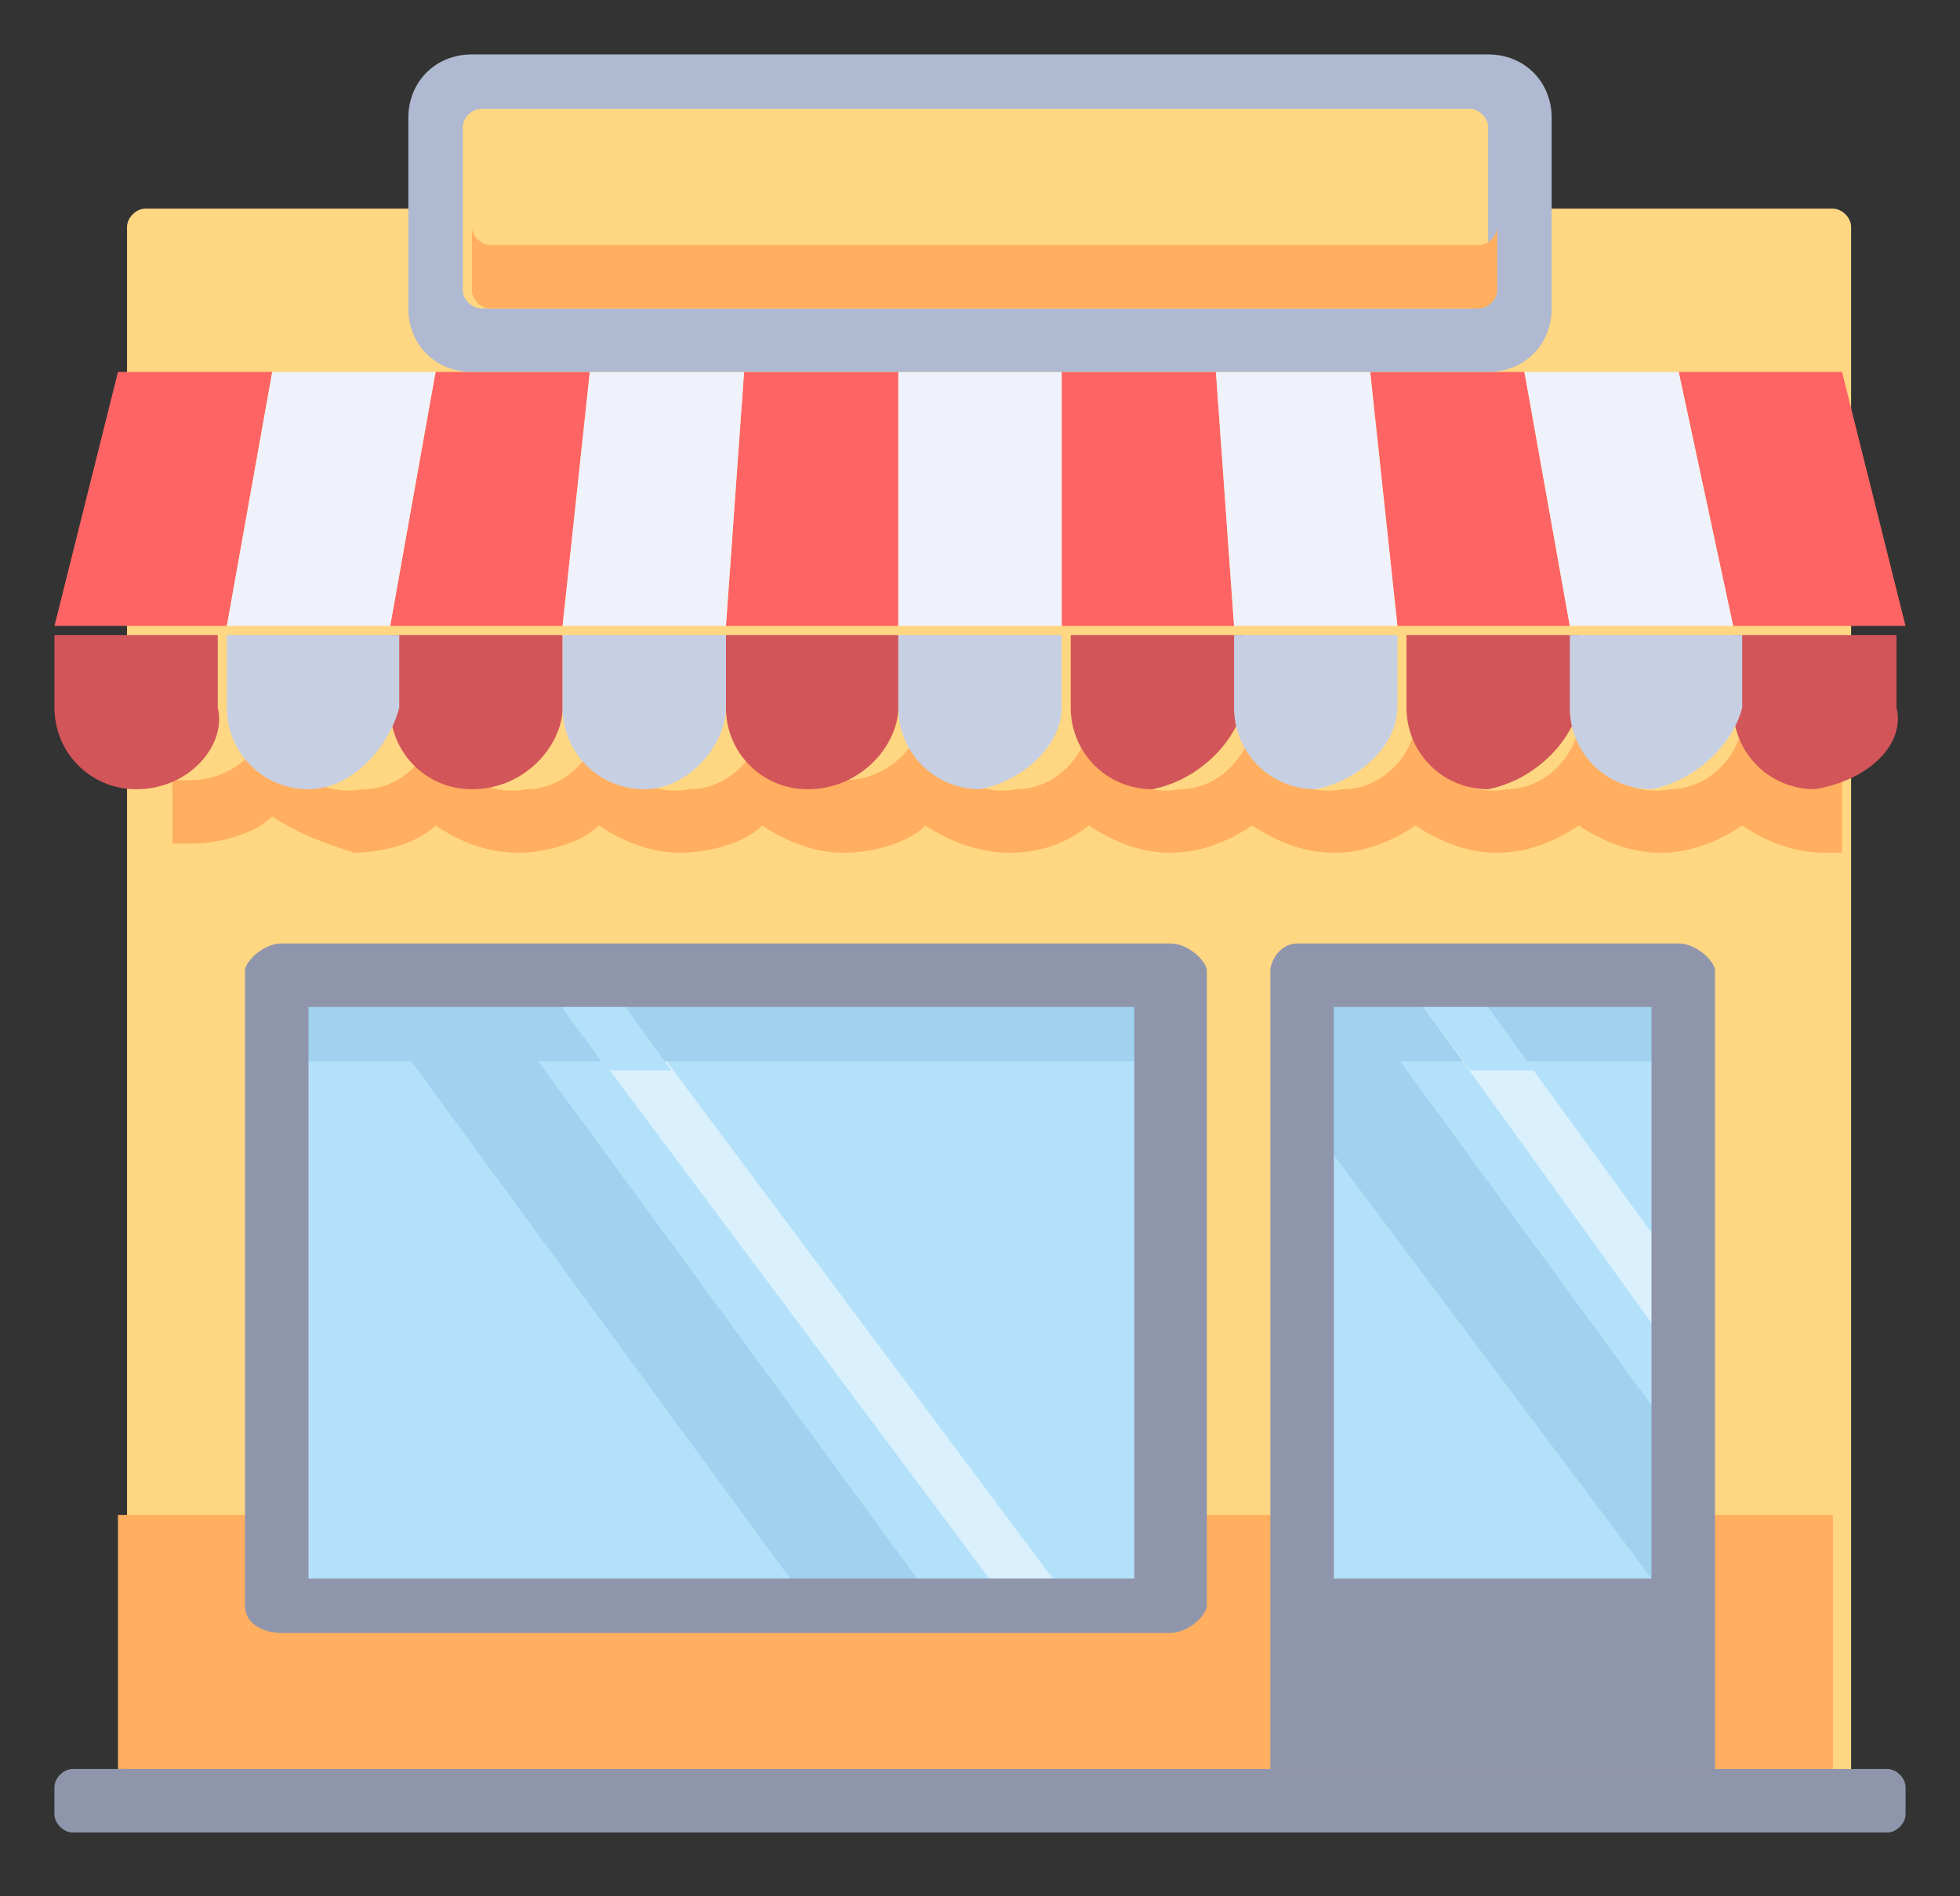 <?xml version="1.0" encoding="utf-8"?>
<!-- Generator: Adobe Illustrator 19.0.0, SVG Export Plug-In . SVG Version: 6.00 Build 0)  -->
<svg version="1.1" id="_015---Cream-Pot" xmlns="http://www.w3.org/2000/svg" xmlns:xlink="http://www.w3.org/1999/xlink" x="0px"
	 y="0px" viewBox="-229.8 90.6 21.6 20.9" style="enable-background:new -229.8 90.6 21.6 20.9;" xml:space="preserve">
<rect x="-229.8" y="90.6" width="21.6" height="20.9" fill="#333333" stroke="none"/>
<style type="text/css">
	.st0{fill:#FFD782;}
	.st1{fill:#FFAF5F;}
	.st2{fill:#B4E1FA;}
	.st3{fill:#A0D2F0;}
	.st4{fill:#DAF0FD;}
	.st5{fill:#D2555A;}
	.st6{fill:#C7CFE2;}
	.st7{fill:#FF6464;}
	.st8{fill:#EFF2FA;}
	.st9{fill:#8F96AC;}
	.st10{fill:#AFB9D2;}
</style>
<path class="st0" d="M-209.5,110.5h-18.9V93.1c0-0.1,0.1-0.2,0.2-0.2h18.6c0.1,0,0.2,0.1,0.2,0.2V110.5z"/>
<rect x="-228.5" y="107.3" class="st1" width="18.9" height="2.8"/>
<path class="st1" d="M-209.5,99.2c-0.1,0-0.1,0-0.2,0c-0.5,0-0.9-0.4-0.9-0.9c0,0,0,0,0,0c0.1,0.5-0.3,1-0.8,1c-0.5,0.1-1-0.3-1-0.8
	c0-0.1,0-0.1,0-0.2c0.1,0.5-0.3,1-0.8,1c-0.5,0.1-1-0.3-1-0.8c0-0.1,0-0.1,0-0.2c0.1,0.5-0.3,1-0.8,1c-0.5,0.1-1-0.3-1-0.8
	c0-0.1,0-0.1,0-0.2c0.1,0.5-0.3,1-0.8,1c-0.5,0.1-1-0.3-1-0.8c0-0.1,0-0.1,0-0.2c0.1,0.5-0.3,1-0.8,1c-0.5,0.1-1-0.3-1-0.8
	c0-0.1,0-0.1,0-0.2c0,0.5-0.4,0.9-0.9,0.9s-0.9-0.4-0.9-0.9c0.1,0.5-0.3,1-0.8,1c-0.5,0.1-1-0.3-1-0.8c0-0.1,0-0.1,0-0.2
	c0.1,0.5-0.3,1-0.8,1c-0.5,0.1-1-0.3-1-0.8c0-0.1,0-0.1,0-0.2c0.1,0.5-0.3,1-0.8,1c-0.5,0.1-1-0.3-1-0.8c0-0.1,0-0.1,0-0.2
	c0,0.5-0.4,0.9-0.9,0.9l0,0c-0.1,0-0.1,0-0.2,0v0.7h0.2c0.3,0,0.7-0.1,0.9-0.3c0.3,0.2,0.6,0.3,0.9,0.4c0.3,0,0.7-0.1,0.9-0.3
	c0.3,0.2,0.6,0.3,0.9,0.3c0.3,0,0.7-0.1,0.9-0.3c0.3,0.2,0.6,0.3,0.9,0.3c0.3,0,0.7-0.1,0.9-0.3c0.3,0.2,0.6,0.3,0.9,0.3
	c0.3,0,0.7-0.1,0.9-0.3c0.6,0.4,1.3,0.4,1.8,0c0.3,0.2,0.6,0.3,0.9,0.3c0.3,0,0.6-0.1,0.9-0.3c0.3,0.2,0.6,0.3,0.9,0.3
	c0.3,0,0.6-0.1,0.9-0.3c0.3,0.2,0.6,0.3,0.9,0.3c0.3,0,0.6-0.1,0.9-0.3c0.3,0.2,0.6,0.3,0.9,0.3c0.3,0,0.6-0.1,0.9-0.3
	c0.3,0.2,0.6,0.3,0.9,0.3c0.1,0,0.1,0,0.2,0V99.2L-209.5,99.2z"/>
<rect x="-226.7" y="101.3" class="st2" width="9.8" height="7"/>
<rect x="-215.5" y="101.3" class="st2" width="4.2" height="7"/>
<rect x="-215.5" y="101.3" class="st3" width="4.2" height="1"/>
<polygon class="st4" points="-211.3,104.6 -213.7,101.3 -214.4,101.3 -211.3,105.6 "/>
<polygon class="st3" points="-215.1,101.3 -215.5,101.3 -215.5,102.8 -211.3,108.4 -211.3,106.5 "/>
<polygon class="st2" points="-212.9,102.4 -213.7,101.3 -214.4,101.3 -213.6,102.4 "/>
<polygon class="st4" points="-217.9,108.4 -218.6,108.4 -223.9,101.3 -223.2,101.3 "/>
<polygon class="st3" points="-219.4,108.4 -220.8,108.4 -226,101.3 -224.6,101.3 "/>
<rect x="-226.7" y="101.3" class="st3" width="9.8" height="1"/>
<polygon class="st2" points="-222.4,102.4 -223.2,101.3 -223.9,101.3 -223.1,102.4 "/>
<path class="st5" d="M-220.9,99.3L-220.9,99.3c-0.5,0-0.9-0.4-0.9-0.9v-0.8h1.9v0.8C-219.9,98.8-220.3,99.3-220.9,99.3
	C-220.9,99.3-220.9,99.3-220.9,99.3z"/>
<path class="st5" d="M-217.1,99.3L-217.1,99.3c-0.5,0-0.9-0.4-0.9-0.9c0,0,0,0,0,0v-0.8h1.9v0.8C-216.2,98.8-216.6,99.2-217.1,99.3z
	"/>
<path class="st5" d="M-224.6,99.3L-224.6,99.3c-0.5,0-0.9-0.4-0.9-0.9v-0.8h1.9v0.8C-223.6,98.8-224,99.3-224.6,99.3
	C-224.6,99.3-224.6,99.3-224.6,99.3z"/>
<path class="st5" d="M-228.3,99.3L-228.3,99.3c-0.5,0-0.9-0.4-0.9-0.9v-0.8h1.8v0.8C-227.3,98.8-227.7,99.3-228.3,99.3L-228.3,99.3z
	"/>
<path class="st5" d="M-213.4,99.3L-213.4,99.3c-0.5,0-0.9-0.4-0.9-0.9c0,0,0,0,0,0v-0.8h1.9v0.8C-212.5,98.8-212.9,99.2-213.4,99.3z
	"/>
<path class="st6" d="M-222.7,99.3L-222.7,99.3c-0.5,0-0.9-0.4-0.9-0.9v-0.8h1.8v0.8C-221.8,98.8-222.2,99.3-222.7,99.3
	C-222.7,99.3-222.7,99.3-222.7,99.3z"/>
<path class="st6" d="M-215.3,99.3L-215.3,99.3c-0.5,0-0.9-0.4-0.9-0.9c0,0,0,0,0,0v-0.8h1.8v0.8C-214.4,98.8-214.8,99.2-215.3,99.3z
	"/>
<path class="st5" d="M-209.8,99.3L-209.8,99.3c-0.5,0-0.9-0.4-0.9-0.9c0,0,0,0,0,0v-0.8h1.8v0.8C-208.8,98.8-209.2,99.2-209.8,99.3z
	"/>
<path class="st6" d="M-211.6,99.3L-211.6,99.3c-0.5,0-0.9-0.4-0.9-0.9c0,0,0,0,0,0v-0.8h1.9v0.8C-210.7,98.8-211.1,99.2-211.6,99.3z
	"/>
<path class="st6" d="M-226.4,99.3L-226.4,99.3c-0.5,0-0.9-0.4-0.9-0.9v-0.8h1.9v0.8C-225.5,98.8-225.9,99.3-226.4,99.3L-226.4,99.3z
	"/>
<path class="st6" d="M-219,99.3L-219,99.3c-0.5,0-0.9-0.4-0.9-0.9v-0.8h1.8v0.8C-218.1,98.8-218.5,99.2-219,99.3z"/>
<polygon class="st7" points="-219.9,97.5 -221.8,97.5 -221.6,94.7 -219.9,94.7 "/>
<polygon class="st7" points="-216.2,97.5 -218.1,97.5 -218.1,94.7 -216.4,94.7 "/>
<polygon class="st7" points="-223.6,97.5 -225.5,97.5 -225,94.7 -223.3,94.7 "/>
<polygon class="st7" points="-227.3,97.5 -229.2,97.5 -228.5,94.7 -226.8,94.7 "/>
<polygon class="st7" points="-212.5,97.5 -214.4,97.5 -214.7,94.7 -213,94.7 "/>
<polygon class="st8" points="-221.8,97.5 -223.6,97.5 -223.3,94.7 -221.6,94.7 "/>
<polygon class="st8" points="-214.4,97.5 -216.2,97.5 -216.4,94.7 -214.7,94.7 "/>
<polygon class="st7" points="-208.8,97.5 -210.7,97.5 -211.3,94.7 -209.5,94.7 "/>
<polygon class="st8" points="-210.7,97.5 -212.5,97.5 -213,94.7 -211.3,94.7 "/>
<polygon class="st8" points="-225.5,97.5 -227.3,97.5 -226.8,94.7 -225,94.7 "/>
<polygon class="st8" points="-218.1,97.5 -219.9,97.5 -219.9,94.7 -218.1,94.7 "/>
<path class="st9" d="M-217.3,101.7v6.3h-9.1v-6.3H-217.3 M-216.9,101h-9.8c-0.2,0-0.4,0.2-0.4,0.3l0,0v7c0,0.2,0.2,0.3,0.4,0.3
	c0,0,0,0,0,0h9.8c0.2,0,0.4-0.2,0.4-0.3v-7C-216.5,101.2-216.7,101-216.9,101z"/>
<path class="st9" d="M-211.3,101h-4.2c-0.2,0-0.3,0.2-0.3,0.3l0,0v8.8h4.9v-8.8C-210.9,101.2-211.1,101-211.3,101L-211.3,101z
	 M-211.6,108h-3.5v-6.3h3.5V108z"/>
<path class="st10" d="M-213.4,94.7h-11.2c-0.4,0-0.7-0.3-0.7-0.7v-2.1c0-0.4,0.3-0.7,0.7-0.7h11.2c0.4,0,0.7,0.3,0.7,0.7l0,0V94
	C-212.7,94.4-213,94.7-213.4,94.7z"/>
<path class="st0" d="M-213.6,94h-10.9c-0.1,0-0.2-0.1-0.2-0.2l0,0v-1.8c0-0.1,0.1-0.2,0.2-0.2h10.9c0.1,0,0.2,0.1,0.2,0.2v1.8
	C-213.4,93.9-213.4,94-213.6,94C-213.5,94-213.6,94-213.6,94z"/>
<path class="st1" d="M-224.4,94h10.9c0.1,0,0.2-0.1,0.2-0.2l0,0v-0.7c0,0.1-0.1,0.2-0.2,0.2h-10.9c-0.1,0-0.2-0.1-0.2-0.2v0.7
	C-224.6,93.9-224.5,94-224.4,94L-224.4,94z"/>
<path class="st9" d="M-209,110.8h-20c-0.1,0-0.2-0.1-0.2-0.2l0,0v-0.3c0-0.1,0.1-0.2,0.2-0.2c0,0,0,0,0,0h20c0.1,0,0.2,0.1,0.2,0.2
	c0,0,0,0,0,0v0.3C-208.8,110.7-208.9,110.8-209,110.8z"/>
</svg>
